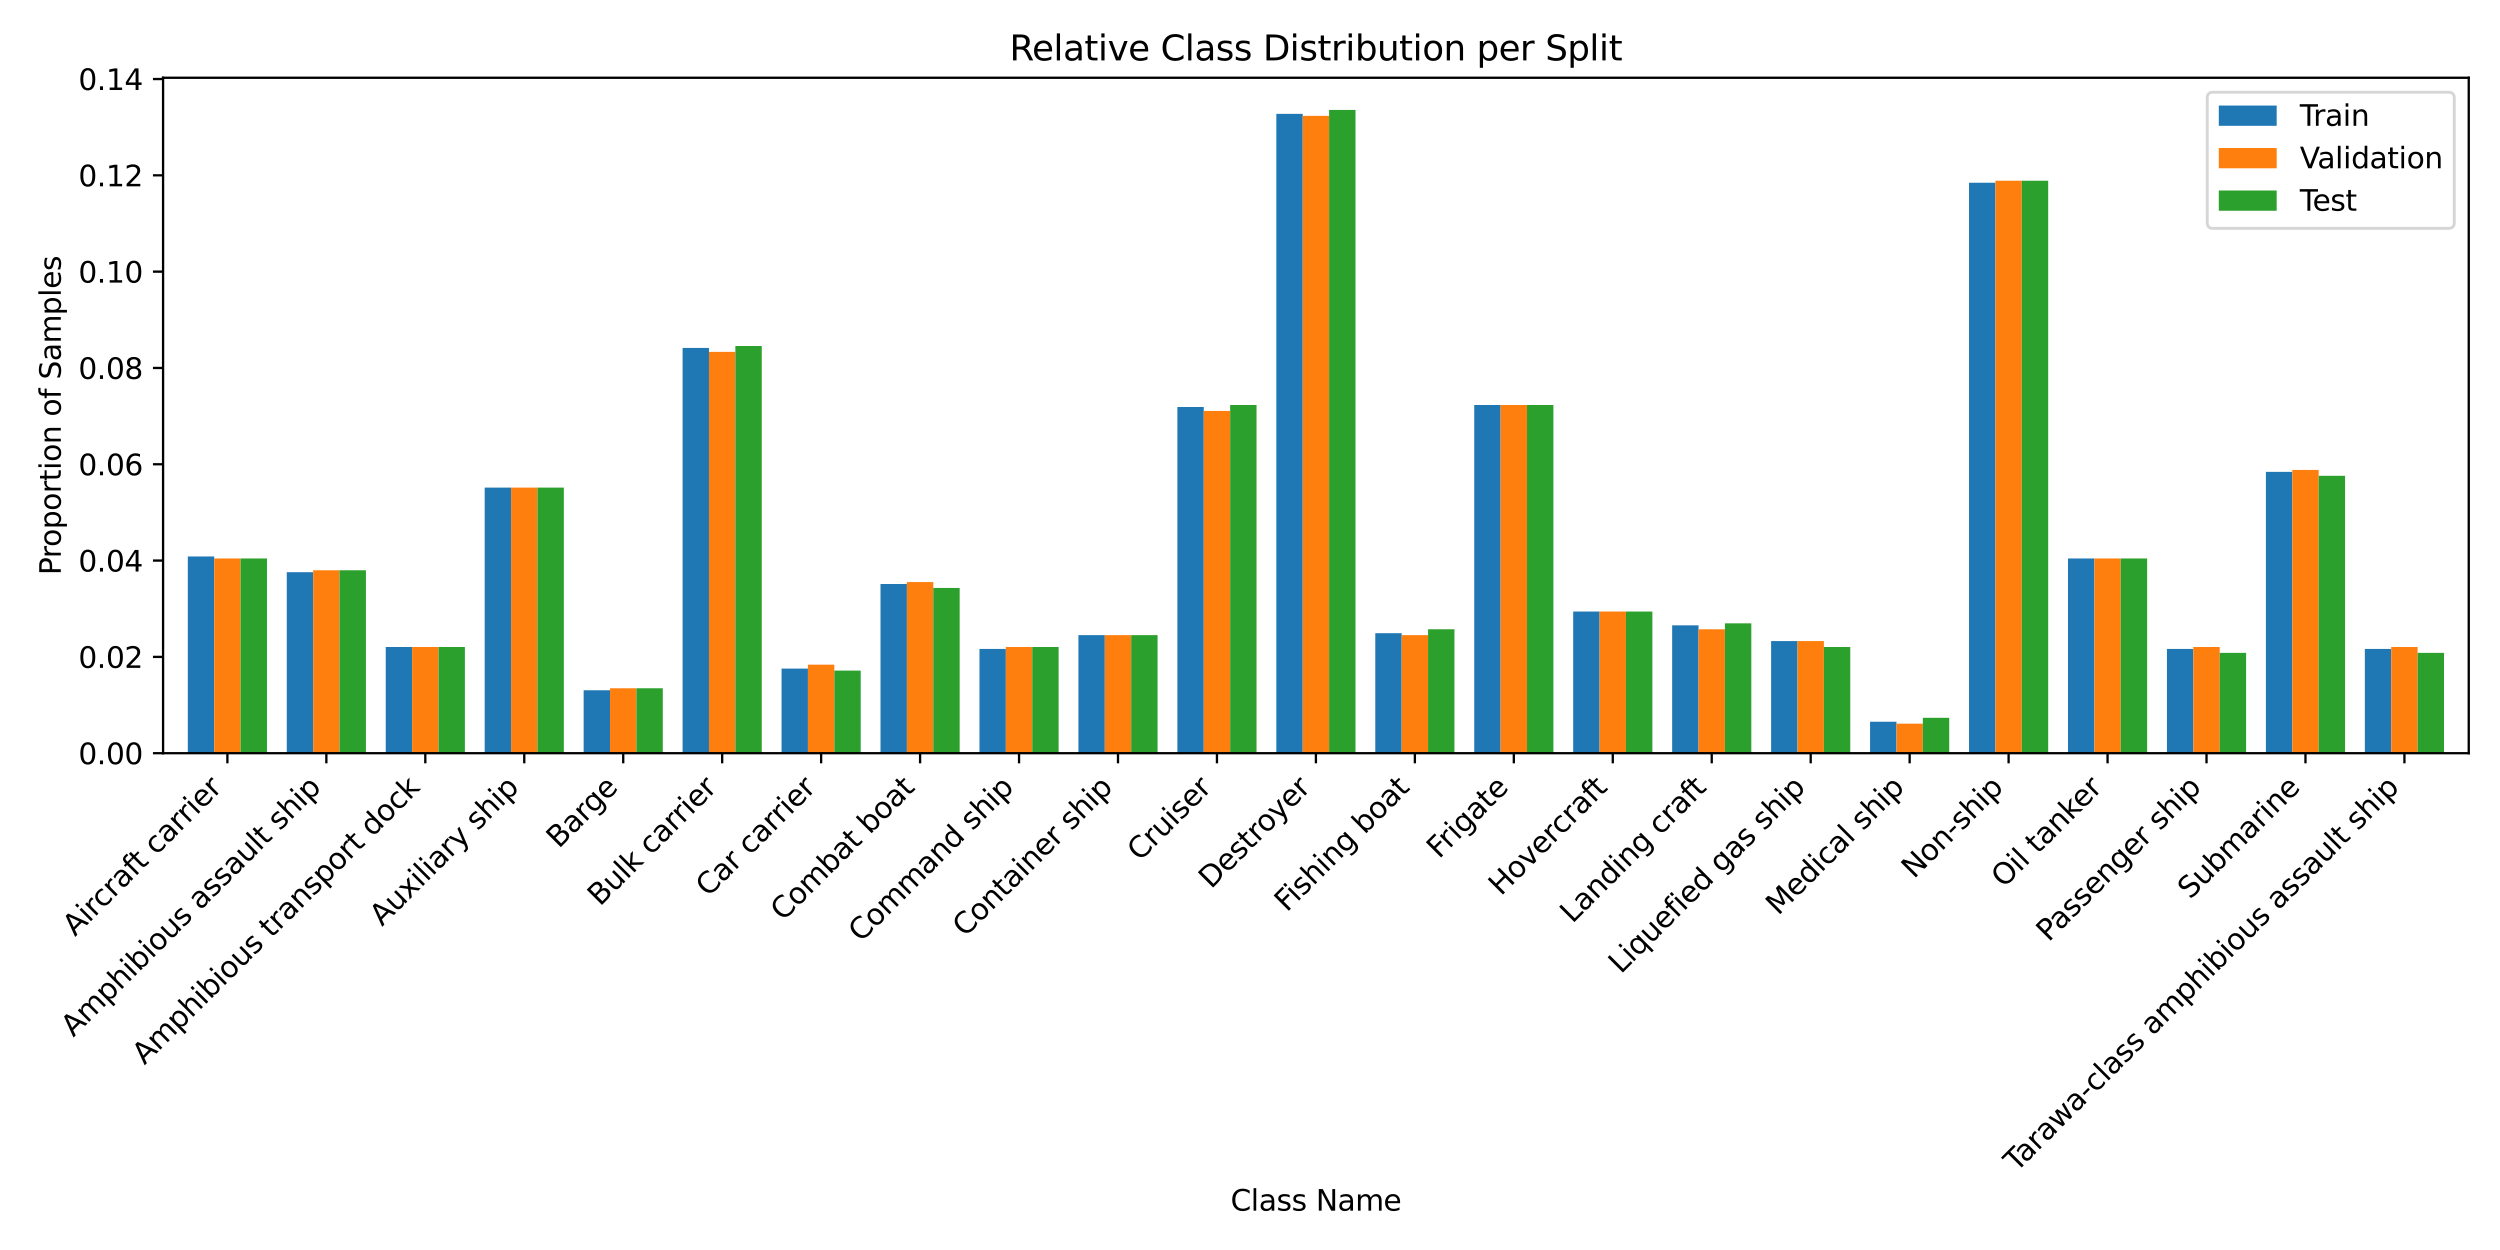 <?xml version="1.0" encoding="utf-8" standalone="no"?>
<!DOCTYPE svg PUBLIC "-//W3C//DTD SVG 1.1//EN"
  "http://www.w3.org/Graphics/SVG/1.1/DTD/svg11.dtd">
<svg xmlns:xlink="http://www.w3.org/1999/xlink" width="864pt" height="432pt" viewBox="0 0 864 432" xmlns="http://www.w3.org/2000/svg" version="1.1">
 <defs>
  <style type="text/css">*{stroke-linejoin: round; stroke-linecap: butt}</style>
 </defs>
 <g id="figure_1">
  <g id="patch_1">
   <path d="M 0 432 
L 864 432 
L 864 0 
L 0 0 
z
" style="fill: #ffffff"/>
  </g>
  <g id="axes_1">
   <g id="patch_2">
    <path d="M 56.359 260.304 
L 853.2 260.304 
L 853.2 26.88 
L 56.359 26.88 
z
" style="fill: #ffffff"/>
   </g>
   <g id="patch_3">
    <path d="M 64.909 260.304 
L 74.029 260.304 
L 74.029 192.32 
L 64.909 192.32 
z
" clip-path="url(#p7682da074b)" style="fill: #1f77b4"/>
   </g>
   <g id="patch_4">
    <path d="M 99.108 260.304 
L 108.228 260.304 
L 108.228 197.758 
L 99.108 197.758 
z
" clip-path="url(#p7682da074b)" style="fill: #1f77b4"/>
   </g>
   <g id="patch_5">
    <path d="M 133.308 260.304 
L 142.427 260.304 
L 142.427 223.592 
L 133.308 223.592 
z
" clip-path="url(#p7682da074b)" style="fill: #1f77b4"/>
   </g>
   <g id="patch_6">
    <path d="M 167.507 260.304 
L 176.627 260.304 
L 176.627 168.525 
L 167.507 168.525 
z
" clip-path="url(#p7682da074b)" style="fill: #1f77b4"/>
   </g>
   <g id="patch_7">
    <path d="M 201.706 260.304 
L 210.826 260.304 
L 210.826 238.549 
L 201.706 238.549 
z
" clip-path="url(#p7682da074b)" style="fill: #1f77b4"/>
   </g>
   <g id="patch_8">
    <path d="M 235.905 260.304 
L 245.025 260.304 
L 245.025 120.256 
L 235.905 120.256 
z
" clip-path="url(#p7682da074b)" style="fill: #1f77b4"/>
   </g>
   <g id="patch_9">
    <path d="M 270.104 260.304 
L 279.224 260.304 
L 279.224 231.071 
L 270.104 231.071 
z
" clip-path="url(#p7682da074b)" style="fill: #1f77b4"/>
   </g>
   <g id="patch_10">
    <path d="M 304.303 260.304 
L 313.423 260.304 
L 313.423 201.837 
L 304.303 201.837 
z
" clip-path="url(#p7682da074b)" style="fill: #1f77b4"/>
   </g>
   <g id="patch_11">
    <path d="M 338.503 260.304 
L 347.622 260.304 
L 347.622 224.272 
L 338.503 224.272 
z
" clip-path="url(#p7682da074b)" style="fill: #1f77b4"/>
   </g>
   <g id="patch_12">
    <path d="M 372.702 260.304 
L 381.822 260.304 
L 381.822 219.513 
L 372.702 219.513 
z
" clip-path="url(#p7682da074b)" style="fill: #1f77b4"/>
   </g>
   <g id="patch_13">
    <path d="M 406.901 260.304 
L 416.021 260.304 
L 416.021 140.652 
L 406.901 140.652 
z
" clip-path="url(#p7682da074b)" style="fill: #1f77b4"/>
   </g>
   <g id="patch_14">
    <path d="M 441.1 260.304 
L 450.22 260.304 
L 450.22 39.355 
L 441.1 39.355 
z
" clip-path="url(#p7682da074b)" style="fill: #1f77b4"/>
   </g>
   <g id="patch_15">
    <path d="M 475.299 260.304 
L 484.419 260.304 
L 484.419 218.833 
L 475.299 218.833 
z
" clip-path="url(#p7682da074b)" style="fill: #1f77b4"/>
   </g>
   <g id="patch_16">
    <path d="M 509.498 260.304 
L 518.618 260.304 
L 518.618 139.972 
L 509.498 139.972 
z
" clip-path="url(#p7682da074b)" style="fill: #1f77b4"/>
   </g>
   <g id="patch_17">
    <path d="M 543.698 260.304 
L 552.817 260.304 
L 552.817 211.355 
L 543.698 211.355 
z
" clip-path="url(#p7682da074b)" style="fill: #1f77b4"/>
   </g>
   <g id="patch_18">
    <path d="M 577.897 260.304 
L 587.016 260.304 
L 587.016 216.114 
L 577.897 216.114 
z
" clip-path="url(#p7682da074b)" style="fill: #1f77b4"/>
   </g>
   <g id="patch_19">
    <path d="M 612.096 260.304 
L 621.216 260.304 
L 621.216 221.553 
L 612.096 221.553 
z
" clip-path="url(#p7682da074b)" style="fill: #1f77b4"/>
   </g>
   <g id="patch_20">
    <path d="M 646.295 260.304 
L 655.415 260.304 
L 655.415 249.426 
L 646.295 249.426 
z
" clip-path="url(#p7682da074b)" style="fill: #1f77b4"/>
   </g>
   <g id="patch_21">
    <path d="M 680.494 260.304 
L 689.614 260.304 
L 689.614 63.15 
L 680.494 63.15 
z
" clip-path="url(#p7682da074b)" style="fill: #1f77b4"/>
   </g>
   <g id="patch_22">
    <path d="M 714.693 260.304 
L 723.813 260.304 
L 723.813 192.999 
L 714.693 192.999 
z
" clip-path="url(#p7682da074b)" style="fill: #1f77b4"/>
   </g>
   <g id="patch_23">
    <path d="M 748.893 260.304 
L 758.012 260.304 
L 758.012 224.272 
L 748.893 224.272 
z
" clip-path="url(#p7682da074b)" style="fill: #1f77b4"/>
   </g>
   <g id="patch_24">
    <path d="M 783.092 260.304 
L 792.211 260.304 
L 792.211 163.086 
L 783.092 163.086 
z
" clip-path="url(#p7682da074b)" style="fill: #1f77b4"/>
   </g>
   <g id="patch_25">
    <path d="M 817.291 260.304 
L 826.411 260.304 
L 826.411 224.272 
L 817.291 224.272 
z
" clip-path="url(#p7682da074b)" style="fill: #1f77b4"/>
   </g>
   <g id="patch_26">
    <path d="M 74.029 260.304 
L 83.149 260.304 
L 83.149 192.999 
L 74.029 192.999 
z
" clip-path="url(#p7682da074b)" style="fill: #ff7f0e"/>
   </g>
   <g id="patch_27">
    <path d="M 108.228 260.304 
L 117.348 260.304 
L 117.348 197.078 
L 108.228 197.078 
z
" clip-path="url(#p7682da074b)" style="fill: #ff7f0e"/>
   </g>
   <g id="patch_28">
    <path d="M 142.427 260.304 
L 151.547 260.304 
L 151.547 223.592 
L 142.427 223.592 
z
" clip-path="url(#p7682da074b)" style="fill: #ff7f0e"/>
   </g>
   <g id="patch_29">
    <path d="M 176.627 260.304 
L 185.746 260.304 
L 185.746 168.525 
L 176.627 168.525 
z
" clip-path="url(#p7682da074b)" style="fill: #ff7f0e"/>
   </g>
   <g id="patch_30">
    <path d="M 210.826 260.304 
L 219.945 260.304 
L 219.945 237.869 
L 210.826 237.869 
z
" clip-path="url(#p7682da074b)" style="fill: #ff7f0e"/>
   </g>
   <g id="patch_31">
    <path d="M 245.025 260.304 
L 254.145 260.304 
L 254.145 121.616 
L 245.025 121.616 
z
" clip-path="url(#p7682da074b)" style="fill: #ff7f0e"/>
   </g>
   <g id="patch_32">
    <path d="M 279.224 260.304 
L 288.344 260.304 
L 288.344 229.711 
L 279.224 229.711 
z
" clip-path="url(#p7682da074b)" style="fill: #ff7f0e"/>
   </g>
   <g id="patch_33">
    <path d="M 313.423 260.304 
L 322.543 260.304 
L 322.543 201.158 
L 313.423 201.158 
z
" clip-path="url(#p7682da074b)" style="fill: #ff7f0e"/>
   </g>
   <g id="patch_34">
    <path d="M 347.622 260.304 
L 356.742 260.304 
L 356.742 223.592 
L 347.622 223.592 
z
" clip-path="url(#p7682da074b)" style="fill: #ff7f0e"/>
   </g>
   <g id="patch_35">
    <path d="M 381.822 260.304 
L 390.941 260.304 
L 390.941 219.513 
L 381.822 219.513 
z
" clip-path="url(#p7682da074b)" style="fill: #ff7f0e"/>
   </g>
   <g id="patch_36">
    <path d="M 416.021 260.304 
L 425.14 260.304 
L 425.14 142.011 
L 416.021 142.011 
z
" clip-path="url(#p7682da074b)" style="fill: #ff7f0e"/>
   </g>
   <g id="patch_37">
    <path d="M 450.22 260.304 
L 459.34 260.304 
L 459.34 40.035 
L 450.22 40.035 
z
" clip-path="url(#p7682da074b)" style="fill: #ff7f0e"/>
   </g>
   <g id="patch_38">
    <path d="M 484.419 260.304 
L 493.539 260.304 
L 493.539 219.513 
L 484.419 219.513 
z
" clip-path="url(#p7682da074b)" style="fill: #ff7f0e"/>
   </g>
   <g id="patch_39">
    <path d="M 518.618 260.304 
L 527.738 260.304 
L 527.738 139.972 
L 518.618 139.972 
z
" clip-path="url(#p7682da074b)" style="fill: #ff7f0e"/>
   </g>
   <g id="patch_40">
    <path d="M 552.817 260.304 
L 561.937 260.304 
L 561.937 211.355 
L 552.817 211.355 
z
" clip-path="url(#p7682da074b)" style="fill: #ff7f0e"/>
   </g>
   <g id="patch_41">
    <path d="M 587.016 260.304 
L 596.136 260.304 
L 596.136 217.474 
L 587.016 217.474 
z
" clip-path="url(#p7682da074b)" style="fill: #ff7f0e"/>
   </g>
   <g id="patch_42">
    <path d="M 621.216 260.304 
L 630.335 260.304 
L 630.335 221.553 
L 621.216 221.553 
z
" clip-path="url(#p7682da074b)" style="fill: #ff7f0e"/>
   </g>
   <g id="patch_43">
    <path d="M 655.415 260.304 
L 664.535 260.304 
L 664.535 250.106 
L 655.415 250.106 
z
" clip-path="url(#p7682da074b)" style="fill: #ff7f0e"/>
   </g>
   <g id="patch_44">
    <path d="M 689.614 260.304 
L 698.734 260.304 
L 698.734 62.47 
L 689.614 62.47 
z
" clip-path="url(#p7682da074b)" style="fill: #ff7f0e"/>
   </g>
   <g id="patch_45">
    <path d="M 723.813 260.304 
L 732.933 260.304 
L 732.933 192.999 
L 723.813 192.999 
z
" clip-path="url(#p7682da074b)" style="fill: #ff7f0e"/>
   </g>
   <g id="patch_46">
    <path d="M 758.012 260.304 
L 767.132 260.304 
L 767.132 223.592 
L 758.012 223.592 
z
" clip-path="url(#p7682da074b)" style="fill: #ff7f0e"/>
   </g>
   <g id="patch_47">
    <path d="M 792.211 260.304 
L 801.331 260.304 
L 801.331 162.407 
L 792.211 162.407 
z
" clip-path="url(#p7682da074b)" style="fill: #ff7f0e"/>
   </g>
   <g id="patch_48">
    <path d="M 826.411 260.304 
L 835.53 260.304 
L 835.53 223.592 
L 826.411 223.592 
z
" clip-path="url(#p7682da074b)" style="fill: #ff7f0e"/>
   </g>
   <g id="patch_49">
    <path d="M 83.149 260.304 
L 92.269 260.304 
L 92.269 192.999 
L 83.149 192.999 
z
" clip-path="url(#p7682da074b)" style="fill: #2ca02c"/>
   </g>
   <g id="patch_50">
    <path d="M 117.348 260.304 
L 126.468 260.304 
L 126.468 197.078 
L 117.348 197.078 
z
" clip-path="url(#p7682da074b)" style="fill: #2ca02c"/>
   </g>
   <g id="patch_51">
    <path d="M 151.547 260.304 
L 160.667 260.304 
L 160.667 223.592 
L 151.547 223.592 
z
" clip-path="url(#p7682da074b)" style="fill: #2ca02c"/>
   </g>
   <g id="patch_52">
    <path d="M 185.746 260.304 
L 194.866 260.304 
L 194.866 168.525 
L 185.746 168.525 
z
" clip-path="url(#p7682da074b)" style="fill: #2ca02c"/>
   </g>
   <g id="patch_53">
    <path d="M 219.945 260.304 
L 229.065 260.304 
L 229.065 237.869 
L 219.945 237.869 
z
" clip-path="url(#p7682da074b)" style="fill: #2ca02c"/>
   </g>
   <g id="patch_54">
    <path d="M 254.145 260.304 
L 263.264 260.304 
L 263.264 119.576 
L 254.145 119.576 
z
" clip-path="url(#p7682da074b)" style="fill: #2ca02c"/>
   </g>
   <g id="patch_55">
    <path d="M 288.344 260.304 
L 297.464 260.304 
L 297.464 231.75 
L 288.344 231.75 
z
" clip-path="url(#p7682da074b)" style="fill: #2ca02c"/>
   </g>
   <g id="patch_56">
    <path d="M 322.543 260.304 
L 331.663 260.304 
L 331.663 203.197 
L 322.543 203.197 
z
" clip-path="url(#p7682da074b)" style="fill: #2ca02c"/>
   </g>
   <g id="patch_57">
    <path d="M 356.742 260.304 
L 365.862 260.304 
L 365.862 223.592 
L 356.742 223.592 
z
" clip-path="url(#p7682da074b)" style="fill: #2ca02c"/>
   </g>
   <g id="patch_58">
    <path d="M 390.941 260.304 
L 400.061 260.304 
L 400.061 219.513 
L 390.941 219.513 
z
" clip-path="url(#p7682da074b)" style="fill: #2ca02c"/>
   </g>
   <g id="patch_59">
    <path d="M 425.14 260.304 
L 434.26 260.304 
L 434.26 139.972 
L 425.14 139.972 
z
" clip-path="url(#p7682da074b)" style="fill: #2ca02c"/>
   </g>
   <g id="patch_60">
    <path d="M 459.34 260.304 
L 468.459 260.304 
L 468.459 37.995 
L 459.34 37.995 
z
" clip-path="url(#p7682da074b)" style="fill: #2ca02c"/>
   </g>
   <g id="patch_61">
    <path d="M 493.539 260.304 
L 502.659 260.304 
L 502.659 217.474 
L 493.539 217.474 
z
" clip-path="url(#p7682da074b)" style="fill: #2ca02c"/>
   </g>
   <g id="patch_62">
    <path d="M 527.738 260.304 
L 536.858 260.304 
L 536.858 139.972 
L 527.738 139.972 
z
" clip-path="url(#p7682da074b)" style="fill: #2ca02c"/>
   </g>
   <g id="patch_63">
    <path d="M 561.937 260.304 
L 571.057 260.304 
L 571.057 211.355 
L 561.937 211.355 
z
" clip-path="url(#p7682da074b)" style="fill: #2ca02c"/>
   </g>
   <g id="patch_64">
    <path d="M 596.136 260.304 
L 605.256 260.304 
L 605.256 215.434 
L 596.136 215.434 
z
" clip-path="url(#p7682da074b)" style="fill: #2ca02c"/>
   </g>
   <g id="patch_65">
    <path d="M 630.335 260.304 
L 639.455 260.304 
L 639.455 223.592 
L 630.335 223.592 
z
" clip-path="url(#p7682da074b)" style="fill: #2ca02c"/>
   </g>
   <g id="patch_66">
    <path d="M 664.535 260.304 
L 673.654 260.304 
L 673.654 248.067 
L 664.535 248.067 
z
" clip-path="url(#p7682da074b)" style="fill: #2ca02c"/>
   </g>
   <g id="patch_67">
    <path d="M 698.734 260.304 
L 707.854 260.304 
L 707.854 62.47 
L 698.734 62.47 
z
" clip-path="url(#p7682da074b)" style="fill: #2ca02c"/>
   </g>
   <g id="patch_68">
    <path d="M 732.933 260.304 
L 742.053 260.304 
L 742.053 192.999 
L 732.933 192.999 
z
" clip-path="url(#p7682da074b)" style="fill: #2ca02c"/>
   </g>
   <g id="patch_69">
    <path d="M 767.132 260.304 
L 776.252 260.304 
L 776.252 225.632 
L 767.132 225.632 
z
" clip-path="url(#p7682da074b)" style="fill: #2ca02c"/>
   </g>
   <g id="patch_70">
    <path d="M 801.331 260.304 
L 810.451 260.304 
L 810.451 164.446 
L 801.331 164.446 
z
" clip-path="url(#p7682da074b)" style="fill: #2ca02c"/>
   </g>
   <g id="patch_71">
    <path d="M 835.53 260.304 
L 844.65 260.304 
L 844.65 225.632 
L 835.53 225.632 
z
" clip-path="url(#p7682da074b)" style="fill: #2ca02c"/>
   </g>
   <g id="matplotlib.axis_1">
    <g id="xtick_1">
     <g id="line2d_1">
      <defs>
       <path id="m417bd3fce1" d="M 0 0 
L 0 3.5 
" style="stroke: #000000; stroke-width: 0.8"/>
      </defs>
      <g>
       <use xlink:href="#m417bd3fce1" x="78.589" y="260.304" style="stroke: #000000; stroke-width: 0.8"/>
      </g>
     </g>
     <g id="text_1">
      <!-- Aircraft carrier -->
      <g transform="translate(25.923 323.872) rotate(-45) scale(0.1 -0.1)">
       <defs>
        <path id="DejaVuSans-41" d="M 2188 4044 
L 1331 1722 
L 3047 1722 
L 2188 4044 
z
M 1831 4666 
L 2547 4666 
L 4325 0 
L 3669 0 
L 3244 1197 
L 1141 1197 
L 716 0 
L 50 0 
L 1831 4666 
z
" transform="scale(0.016)"/>
        <path id="DejaVuSans-69" d="M 603 3500 
L 1178 3500 
L 1178 0 
L 603 0 
L 603 3500 
z
M 603 4863 
L 1178 4863 
L 1178 4134 
L 603 4134 
L 603 4863 
z
" transform="scale(0.016)"/>
        <path id="DejaVuSans-72" d="M 2631 2963 
Q 2534 3019 2420 3045 
Q 2306 3072 2169 3072 
Q 1681 3072 1420 2755 
Q 1159 2438 1159 1844 
L 1159 0 
L 581 0 
L 581 3500 
L 1159 3500 
L 1159 2956 
Q 1341 3275 1631 3429 
Q 1922 3584 2338 3584 
Q 2397 3584 2469 3576 
Q 2541 3569 2628 3553 
L 2631 2963 
z
" transform="scale(0.016)"/>
        <path id="DejaVuSans-63" d="M 3122 3366 
L 3122 2828 
Q 2878 2963 2633 3030 
Q 2388 3097 2138 3097 
Q 1578 3097 1268 2742 
Q 959 2388 959 1747 
Q 959 1106 1268 751 
Q 1578 397 2138 397 
Q 2388 397 2633 464 
Q 2878 531 3122 666 
L 3122 134 
Q 2881 22 2623 -34 
Q 2366 -91 2075 -91 
Q 1284 -91 818 406 
Q 353 903 353 1747 
Q 353 2603 823 3093 
Q 1294 3584 2113 3584 
Q 2378 3584 2631 3529 
Q 2884 3475 3122 3366 
z
" transform="scale(0.016)"/>
        <path id="DejaVuSans-61" d="M 2194 1759 
Q 1497 1759 1228 1600 
Q 959 1441 959 1056 
Q 959 750 1161 570 
Q 1363 391 1709 391 
Q 2188 391 2477 730 
Q 2766 1069 2766 1631 
L 2766 1759 
L 2194 1759 
z
M 3341 1997 
L 3341 0 
L 2766 0 
L 2766 531 
Q 2569 213 2275 61 
Q 1981 -91 1556 -91 
Q 1019 -91 701 211 
Q 384 513 384 1019 
Q 384 1609 779 1909 
Q 1175 2209 1959 2209 
L 2766 2209 
L 2766 2266 
Q 2766 2663 2505 2880 
Q 2244 3097 1772 3097 
Q 1472 3097 1187 3025 
Q 903 2953 641 2809 
L 641 3341 
Q 956 3463 1253 3523 
Q 1550 3584 1831 3584 
Q 2591 3584 2966 3190 
Q 3341 2797 3341 1997 
z
" transform="scale(0.016)"/>
        <path id="DejaVuSans-66" d="M 2375 4863 
L 2375 4384 
L 1825 4384 
Q 1516 4384 1395 4259 
Q 1275 4134 1275 3809 
L 1275 3500 
L 2222 3500 
L 2222 3053 
L 1275 3053 
L 1275 0 
L 697 0 
L 697 3053 
L 147 3053 
L 147 3500 
L 697 3500 
L 697 3744 
Q 697 4328 969 4595 
Q 1241 4863 1831 4863 
L 2375 4863 
z
" transform="scale(0.016)"/>
        <path id="DejaVuSans-74" d="M 1172 4494 
L 1172 3500 
L 2356 3500 
L 2356 3053 
L 1172 3053 
L 1172 1153 
Q 1172 725 1289 603 
Q 1406 481 1766 481 
L 2356 481 
L 2356 0 
L 1766 0 
Q 1100 0 847 248 
Q 594 497 594 1153 
L 594 3053 
L 172 3053 
L 172 3500 
L 594 3500 
L 594 4494 
L 1172 4494 
z
" transform="scale(0.016)"/>
        <path id="DejaVuSans-20" transform="scale(0.016)"/>
        <path id="DejaVuSans-65" d="M 3597 1894 
L 3597 1613 
L 953 1613 
Q 991 1019 1311 708 
Q 1631 397 2203 397 
Q 2534 397 2845 478 
Q 3156 559 3463 722 
L 3463 178 
Q 3153 47 2828 -22 
Q 2503 -91 2169 -91 
Q 1331 -91 842 396 
Q 353 884 353 1716 
Q 353 2575 817 3079 
Q 1281 3584 2069 3584 
Q 2775 3584 3186 3129 
Q 3597 2675 3597 1894 
z
M 3022 2063 
Q 3016 2534 2758 2815 
Q 2500 3097 2075 3097 
Q 1594 3097 1305 2825 
Q 1016 2553 972 2059 
L 3022 2063 
z
" transform="scale(0.016)"/>
       </defs>
       <use xlink:href="#DejaVuSans-41"/>
       <use xlink:href="#DejaVuSans-69" x="68.408"/>
       <use xlink:href="#DejaVuSans-72" x="96.191"/>
       <use xlink:href="#DejaVuSans-63" x="135.055"/>
       <use xlink:href="#DejaVuSans-72" x="190.035"/>
       <use xlink:href="#DejaVuSans-61" x="231.148"/>
       <use xlink:href="#DejaVuSans-66" x="292.428"/>
       <use xlink:href="#DejaVuSans-74" x="325.883"/>
       <use xlink:href="#DejaVuSans-20" x="365.092"/>
       <use xlink:href="#DejaVuSans-63" x="396.879"/>
       <use xlink:href="#DejaVuSans-61" x="451.859"/>
       <use xlink:href="#DejaVuSans-72" x="513.139"/>
       <use xlink:href="#DejaVuSans-72" x="552.502"/>
       <use xlink:href="#DejaVuSans-69" x="593.615"/>
       <use xlink:href="#DejaVuSans-65" x="621.398"/>
       <use xlink:href="#DejaVuSans-72" x="682.922"/>
      </g>
     </g>
    </g>
    <g id="xtick_2">
     <g id="line2d_2">
      <g>
       <use xlink:href="#m417bd3fce1" x="112.788" y="260.304" style="stroke: #000000; stroke-width: 0.8"/>
      </g>
     </g>
     <g id="text_2">
      <!-- Amphibious assault ship -->
      <g transform="translate(25.349 358.645) rotate(-45) scale(0.1 -0.1)">
       <defs>
        <path id="DejaVuSans-6d" d="M 3328 2828 
Q 3544 3216 3844 3400 
Q 4144 3584 4550 3584 
Q 5097 3584 5394 3201 
Q 5691 2819 5691 2113 
L 5691 0 
L 5113 0 
L 5113 2094 
Q 5113 2597 4934 2840 
Q 4756 3084 4391 3084 
Q 3944 3084 3684 2787 
Q 3425 2491 3425 1978 
L 3425 0 
L 2847 0 
L 2847 2094 
Q 2847 2600 2669 2842 
Q 2491 3084 2119 3084 
Q 1678 3084 1418 2786 
Q 1159 2488 1159 1978 
L 1159 0 
L 581 0 
L 581 3500 
L 1159 3500 
L 1159 2956 
Q 1356 3278 1631 3431 
Q 1906 3584 2284 3584 
Q 2666 3584 2933 3390 
Q 3200 3197 3328 2828 
z
" transform="scale(0.016)"/>
        <path id="DejaVuSans-70" d="M 1159 525 
L 1159 -1331 
L 581 -1331 
L 581 3500 
L 1159 3500 
L 1159 2969 
Q 1341 3281 1617 3432 
Q 1894 3584 2278 3584 
Q 2916 3584 3314 3078 
Q 3713 2572 3713 1747 
Q 3713 922 3314 415 
Q 2916 -91 2278 -91 
Q 1894 -91 1617 61 
Q 1341 213 1159 525 
z
M 3116 1747 
Q 3116 2381 2855 2742 
Q 2594 3103 2138 3103 
Q 1681 3103 1420 2742 
Q 1159 2381 1159 1747 
Q 1159 1113 1420 752 
Q 1681 391 2138 391 
Q 2594 391 2855 752 
Q 3116 1113 3116 1747 
z
" transform="scale(0.016)"/>
        <path id="DejaVuSans-68" d="M 3513 2113 
L 3513 0 
L 2938 0 
L 2938 2094 
Q 2938 2591 2744 2837 
Q 2550 3084 2163 3084 
Q 1697 3084 1428 2787 
Q 1159 2491 1159 1978 
L 1159 0 
L 581 0 
L 581 4863 
L 1159 4863 
L 1159 2956 
Q 1366 3272 1645 3428 
Q 1925 3584 2291 3584 
Q 2894 3584 3203 3211 
Q 3513 2838 3513 2113 
z
" transform="scale(0.016)"/>
        <path id="DejaVuSans-62" d="M 3116 1747 
Q 3116 2381 2855 2742 
Q 2594 3103 2138 3103 
Q 1681 3103 1420 2742 
Q 1159 2381 1159 1747 
Q 1159 1113 1420 752 
Q 1681 391 2138 391 
Q 2594 391 2855 752 
Q 3116 1113 3116 1747 
z
M 1159 2969 
Q 1341 3281 1617 3432 
Q 1894 3584 2278 3584 
Q 2916 3584 3314 3078 
Q 3713 2572 3713 1747 
Q 3713 922 3314 415 
Q 2916 -91 2278 -91 
Q 1894 -91 1617 61 
Q 1341 213 1159 525 
L 1159 0 
L 581 0 
L 581 4863 
L 1159 4863 
L 1159 2969 
z
" transform="scale(0.016)"/>
        <path id="DejaVuSans-6f" d="M 1959 3097 
Q 1497 3097 1228 2736 
Q 959 2375 959 1747 
Q 959 1119 1226 758 
Q 1494 397 1959 397 
Q 2419 397 2687 759 
Q 2956 1122 2956 1747 
Q 2956 2369 2687 2733 
Q 2419 3097 1959 3097 
z
M 1959 3584 
Q 2709 3584 3137 3096 
Q 3566 2609 3566 1747 
Q 3566 888 3137 398 
Q 2709 -91 1959 -91 
Q 1206 -91 779 398 
Q 353 888 353 1747 
Q 353 2609 779 3096 
Q 1206 3584 1959 3584 
z
" transform="scale(0.016)"/>
        <path id="DejaVuSans-75" d="M 544 1381 
L 544 3500 
L 1119 3500 
L 1119 1403 
Q 1119 906 1312 657 
Q 1506 409 1894 409 
Q 2359 409 2629 706 
Q 2900 1003 2900 1516 
L 2900 3500 
L 3475 3500 
L 3475 0 
L 2900 0 
L 2900 538 
Q 2691 219 2414 64 
Q 2138 -91 1772 -91 
Q 1169 -91 856 284 
Q 544 659 544 1381 
z
M 1991 3584 
L 1991 3584 
z
" transform="scale(0.016)"/>
        <path id="DejaVuSans-73" d="M 2834 3397 
L 2834 2853 
Q 2591 2978 2328 3040 
Q 2066 3103 1784 3103 
Q 1356 3103 1142 2972 
Q 928 2841 928 2578 
Q 928 2378 1081 2264 
Q 1234 2150 1697 2047 
L 1894 2003 
Q 2506 1872 2764 1633 
Q 3022 1394 3022 966 
Q 3022 478 2636 193 
Q 2250 -91 1575 -91 
Q 1294 -91 989 -36 
Q 684 19 347 128 
L 347 722 
Q 666 556 975 473 
Q 1284 391 1588 391 
Q 1994 391 2212 530 
Q 2431 669 2431 922 
Q 2431 1156 2273 1281 
Q 2116 1406 1581 1522 
L 1381 1569 
Q 847 1681 609 1914 
Q 372 2147 372 2553 
Q 372 3047 722 3315 
Q 1072 3584 1716 3584 
Q 2034 3584 2315 3537 
Q 2597 3491 2834 3397 
z
" transform="scale(0.016)"/>
        <path id="DejaVuSans-6c" d="M 603 4863 
L 1178 4863 
L 1178 0 
L 603 0 
L 603 4863 
z
" transform="scale(0.016)"/>
       </defs>
       <use xlink:href="#DejaVuSans-41"/>
       <use xlink:href="#DejaVuSans-6d" x="68.408"/>
       <use xlink:href="#DejaVuSans-70" x="165.82"/>
       <use xlink:href="#DejaVuSans-68" x="229.297"/>
       <use xlink:href="#DejaVuSans-69" x="292.676"/>
       <use xlink:href="#DejaVuSans-62" x="320.459"/>
       <use xlink:href="#DejaVuSans-69" x="383.936"/>
       <use xlink:href="#DejaVuSans-6f" x="411.719"/>
       <use xlink:href="#DejaVuSans-75" x="472.9"/>
       <use xlink:href="#DejaVuSans-73" x="536.279"/>
       <use xlink:href="#DejaVuSans-20" x="588.379"/>
       <use xlink:href="#DejaVuSans-61" x="620.166"/>
       <use xlink:href="#DejaVuSans-73" x="681.445"/>
       <use xlink:href="#DejaVuSans-73" x="733.545"/>
       <use xlink:href="#DejaVuSans-61" x="785.645"/>
       <use xlink:href="#DejaVuSans-75" x="846.924"/>
       <use xlink:href="#DejaVuSans-6c" x="910.303"/>
       <use xlink:href="#DejaVuSans-74" x="938.086"/>
       <use xlink:href="#DejaVuSans-20" x="977.295"/>
       <use xlink:href="#DejaVuSans-73" x="1009.082"/>
       <use xlink:href="#DejaVuSans-68" x="1061.182"/>
       <use xlink:href="#DejaVuSans-69" x="1124.561"/>
       <use xlink:href="#DejaVuSans-70" x="1152.344"/>
      </g>
     </g>
    </g>
    <g id="xtick_3">
     <g id="line2d_3">
      <g>
       <use xlink:href="#m417bd3fce1" x="146.987" y="260.304" style="stroke: #000000; stroke-width: 0.8"/>
      </g>
     </g>
     <g id="text_3">
      <!-- Amphibious transport dock -->
      <g transform="translate(49.948 368.245) rotate(-45) scale(0.1 -0.1)">
       <defs>
        <path id="DejaVuSans-6e" d="M 3513 2113 
L 3513 0 
L 2938 0 
L 2938 2094 
Q 2938 2591 2744 2837 
Q 2550 3084 2163 3084 
Q 1697 3084 1428 2787 
Q 1159 2491 1159 1978 
L 1159 0 
L 581 0 
L 581 3500 
L 1159 3500 
L 1159 2956 
Q 1366 3272 1645 3428 
Q 1925 3584 2291 3584 
Q 2894 3584 3203 3211 
Q 3513 2838 3513 2113 
z
" transform="scale(0.016)"/>
        <path id="DejaVuSans-64" d="M 2906 2969 
L 2906 4863 
L 3481 4863 
L 3481 0 
L 2906 0 
L 2906 525 
Q 2725 213 2448 61 
Q 2172 -91 1784 -91 
Q 1150 -91 751 415 
Q 353 922 353 1747 
Q 353 2572 751 3078 
Q 1150 3584 1784 3584 
Q 2172 3584 2448 3432 
Q 2725 3281 2906 2969 
z
M 947 1747 
Q 947 1113 1208 752 
Q 1469 391 1925 391 
Q 2381 391 2643 752 
Q 2906 1113 2906 1747 
Q 2906 2381 2643 2742 
Q 2381 3103 1925 3103 
Q 1469 3103 1208 2742 
Q 947 2381 947 1747 
z
" transform="scale(0.016)"/>
        <path id="DejaVuSans-6b" d="M 581 4863 
L 1159 4863 
L 1159 1991 
L 2875 3500 
L 3609 3500 
L 1753 1863 
L 3688 0 
L 2938 0 
L 1159 1709 
L 1159 0 
L 581 0 
L 581 4863 
z
" transform="scale(0.016)"/>
       </defs>
       <use xlink:href="#DejaVuSans-41"/>
       <use xlink:href="#DejaVuSans-6d" x="68.408"/>
       <use xlink:href="#DejaVuSans-70" x="165.82"/>
       <use xlink:href="#DejaVuSans-68" x="229.297"/>
       <use xlink:href="#DejaVuSans-69" x="292.676"/>
       <use xlink:href="#DejaVuSans-62" x="320.459"/>
       <use xlink:href="#DejaVuSans-69" x="383.936"/>
       <use xlink:href="#DejaVuSans-6f" x="411.719"/>
       <use xlink:href="#DejaVuSans-75" x="472.9"/>
       <use xlink:href="#DejaVuSans-73" x="536.279"/>
       <use xlink:href="#DejaVuSans-20" x="588.379"/>
       <use xlink:href="#DejaVuSans-74" x="620.166"/>
       <use xlink:href="#DejaVuSans-72" x="659.375"/>
       <use xlink:href="#DejaVuSans-61" x="700.488"/>
       <use xlink:href="#DejaVuSans-6e" x="761.768"/>
       <use xlink:href="#DejaVuSans-73" x="825.146"/>
       <use xlink:href="#DejaVuSans-70" x="877.246"/>
       <use xlink:href="#DejaVuSans-6f" x="940.723"/>
       <use xlink:href="#DejaVuSans-72" x="1001.904"/>
       <use xlink:href="#DejaVuSans-74" x="1043.018"/>
       <use xlink:href="#DejaVuSans-20" x="1082.227"/>
       <use xlink:href="#DejaVuSans-64" x="1114.014"/>
       <use xlink:href="#DejaVuSans-6f" x="1177.49"/>
       <use xlink:href="#DejaVuSans-63" x="1238.672"/>
       <use xlink:href="#DejaVuSans-6b" x="1293.652"/>
      </g>
     </g>
    </g>
    <g id="xtick_4">
     <g id="line2d_4">
      <g>
       <use xlink:href="#m417bd3fce1" x="181.186" y="260.304" style="stroke: #000000; stroke-width: 0.8"/>
      </g>
     </g>
     <g id="text_4">
      <!-- Auxiliary ship -->
      <g transform="translate(132.028 320.364) rotate(-45) scale(0.1 -0.1)">
       <defs>
        <path id="DejaVuSans-78" d="M 3513 3500 
L 2247 1797 
L 3578 0 
L 2900 0 
L 1881 1375 
L 863 0 
L 184 0 
L 1544 1831 
L 300 3500 
L 978 3500 
L 1906 2253 
L 2834 3500 
L 3513 3500 
z
" transform="scale(0.016)"/>
        <path id="DejaVuSans-79" d="M 2059 -325 
Q 1816 -950 1584 -1140 
Q 1353 -1331 966 -1331 
L 506 -1331 
L 506 -850 
L 844 -850 
Q 1081 -850 1212 -737 
Q 1344 -625 1503 -206 
L 1606 56 
L 191 3500 
L 800 3500 
L 1894 763 
L 2988 3500 
L 3597 3500 
L 2059 -325 
z
" transform="scale(0.016)"/>
       </defs>
       <use xlink:href="#DejaVuSans-41"/>
       <use xlink:href="#DejaVuSans-75" x="68.408"/>
       <use xlink:href="#DejaVuSans-78" x="131.787"/>
       <use xlink:href="#DejaVuSans-69" x="190.967"/>
       <use xlink:href="#DejaVuSans-6c" x="218.75"/>
       <use xlink:href="#DejaVuSans-69" x="246.533"/>
       <use xlink:href="#DejaVuSans-61" x="274.316"/>
       <use xlink:href="#DejaVuSans-72" x="335.596"/>
       <use xlink:href="#DejaVuSans-79" x="376.709"/>
       <use xlink:href="#DejaVuSans-20" x="435.889"/>
       <use xlink:href="#DejaVuSans-73" x="467.676"/>
       <use xlink:href="#DejaVuSans-68" x="519.775"/>
       <use xlink:href="#DejaVuSans-69" x="583.154"/>
       <use xlink:href="#DejaVuSans-70" x="610.938"/>
      </g>
     </g>
    </g>
    <g id="xtick_5">
     <g id="line2d_5">
      <g>
       <use xlink:href="#m417bd3fce1" x="215.386" y="260.304" style="stroke: #000000; stroke-width: 0.8"/>
      </g>
     </g>
     <g id="text_5">
      <!-- Barge -->
      <g transform="translate(193.107 293.484) rotate(-45) scale(0.1 -0.1)">
       <defs>
        <path id="DejaVuSans-42" d="M 1259 2228 
L 1259 519 
L 2272 519 
Q 2781 519 3026 730 
Q 3272 941 3272 1375 
Q 3272 1813 3026 2020 
Q 2781 2228 2272 2228 
L 1259 2228 
z
M 1259 4147 
L 1259 2741 
L 2194 2741 
Q 2656 2741 2882 2914 
Q 3109 3088 3109 3444 
Q 3109 3797 2882 3972 
Q 2656 4147 2194 4147 
L 1259 4147 
z
M 628 4666 
L 2241 4666 
Q 2963 4666 3353 4366 
Q 3744 4066 3744 3513 
Q 3744 3084 3544 2831 
Q 3344 2578 2956 2516 
Q 3422 2416 3680 2098 
Q 3938 1781 3938 1306 
Q 3938 681 3513 340 
Q 3088 0 2303 0 
L 628 0 
L 628 4666 
z
" transform="scale(0.016)"/>
        <path id="DejaVuSans-67" d="M 2906 1791 
Q 2906 2416 2648 2759 
Q 2391 3103 1925 3103 
Q 1463 3103 1205 2759 
Q 947 2416 947 1791 
Q 947 1169 1205 825 
Q 1463 481 1925 481 
Q 2391 481 2648 825 
Q 2906 1169 2906 1791 
z
M 3481 434 
Q 3481 -459 3084 -895 
Q 2688 -1331 1869 -1331 
Q 1566 -1331 1297 -1286 
Q 1028 -1241 775 -1147 
L 775 -588 
Q 1028 -725 1275 -790 
Q 1522 -856 1778 -856 
Q 2344 -856 2625 -561 
Q 2906 -266 2906 331 
L 2906 616 
Q 2728 306 2450 153 
Q 2172 0 1784 0 
Q 1141 0 747 490 
Q 353 981 353 1791 
Q 353 2603 747 3093 
Q 1141 3584 1784 3584 
Q 2172 3584 2450 3431 
Q 2728 3278 2906 2969 
L 2906 3500 
L 3481 3500 
L 3481 434 
z
" transform="scale(0.016)"/>
       </defs>
       <use xlink:href="#DejaVuSans-42"/>
       <use xlink:href="#DejaVuSans-61" x="68.604"/>
       <use xlink:href="#DejaVuSans-72" x="129.883"/>
       <use xlink:href="#DejaVuSans-67" x="169.246"/>
       <use xlink:href="#DejaVuSans-65" x="232.723"/>
      </g>
     </g>
    </g>
    <g id="xtick_6">
     <g id="line2d_6">
      <g>
       <use xlink:href="#m417bd3fce1" x="249.585" y="260.304" style="stroke: #000000; stroke-width: 0.8"/>
      </g>
     </g>
     <g id="text_6">
      <!-- Bulk carrier -->
      <g transform="translate(207.342 313.449) rotate(-45) scale(0.1 -0.1)">
       <use xlink:href="#DejaVuSans-42"/>
       <use xlink:href="#DejaVuSans-75" x="68.604"/>
       <use xlink:href="#DejaVuSans-6c" x="131.982"/>
       <use xlink:href="#DejaVuSans-6b" x="159.766"/>
       <use xlink:href="#DejaVuSans-20" x="217.676"/>
       <use xlink:href="#DejaVuSans-63" x="249.463"/>
       <use xlink:href="#DejaVuSans-61" x="304.443"/>
       <use xlink:href="#DejaVuSans-72" x="365.723"/>
       <use xlink:href="#DejaVuSans-72" x="405.086"/>
       <use xlink:href="#DejaVuSans-69" x="446.199"/>
       <use xlink:href="#DejaVuSans-65" x="473.982"/>
       <use xlink:href="#DejaVuSans-72" x="535.506"/>
      </g>
     </g>
    </g>
    <g id="xtick_7">
     <g id="line2d_7">
      <g>
       <use xlink:href="#m417bd3fce1" x="283.784" y="260.304" style="stroke: #000000; stroke-width: 0.8"/>
      </g>
     </g>
     <g id="text_7">
      <!-- Car carrier -->
      <g transform="translate(244.755 310.235) rotate(-45) scale(0.1 -0.1)">
       <defs>
        <path id="DejaVuSans-43" d="M 4122 4306 
L 4122 3641 
Q 3803 3938 3442 4084 
Q 3081 4231 2675 4231 
Q 1875 4231 1450 3742 
Q 1025 3253 1025 2328 
Q 1025 1406 1450 917 
Q 1875 428 2675 428 
Q 3081 428 3442 575 
Q 3803 722 4122 1019 
L 4122 359 
Q 3791 134 3420 21 
Q 3050 -91 2638 -91 
Q 1578 -91 968 557 
Q 359 1206 359 2328 
Q 359 3453 968 4101 
Q 1578 4750 2638 4750 
Q 3056 4750 3426 4639 
Q 3797 4528 4122 4306 
z
" transform="scale(0.016)"/>
       </defs>
       <use xlink:href="#DejaVuSans-43"/>
       <use xlink:href="#DejaVuSans-61" x="69.824"/>
       <use xlink:href="#DejaVuSans-72" x="131.104"/>
       <use xlink:href="#DejaVuSans-20" x="172.217"/>
       <use xlink:href="#DejaVuSans-63" x="204.004"/>
       <use xlink:href="#DejaVuSans-61" x="258.984"/>
       <use xlink:href="#DejaVuSans-72" x="320.264"/>
       <use xlink:href="#DejaVuSans-72" x="359.627"/>
       <use xlink:href="#DejaVuSans-69" x="400.74"/>
       <use xlink:href="#DejaVuSans-65" x="428.523"/>
       <use xlink:href="#DejaVuSans-72" x="490.047"/>
      </g>
     </g>
    </g>
    <g id="xtick_8">
     <g id="line2d_8">
      <g>
       <use xlink:href="#m417bd3fce1" x="317.983" y="260.304" style="stroke: #000000; stroke-width: 0.8"/>
      </g>
     </g>
     <g id="text_8">
      <!-- Combat boat -->
      <g transform="translate(270.598 318.591) rotate(-45) scale(0.1 -0.1)">
       <use xlink:href="#DejaVuSans-43"/>
       <use xlink:href="#DejaVuSans-6f" x="69.824"/>
       <use xlink:href="#DejaVuSans-6d" x="131.006"/>
       <use xlink:href="#DejaVuSans-62" x="228.418"/>
       <use xlink:href="#DejaVuSans-61" x="291.895"/>
       <use xlink:href="#DejaVuSans-74" x="353.174"/>
       <use xlink:href="#DejaVuSans-20" x="392.383"/>
       <use xlink:href="#DejaVuSans-62" x="424.17"/>
       <use xlink:href="#DejaVuSans-6f" x="487.646"/>
       <use xlink:href="#DejaVuSans-61" x="548.828"/>
       <use xlink:href="#DejaVuSans-74" x="610.107"/>
      </g>
     </g>
    </g>
    <g id="xtick_9">
     <g id="line2d_9">
      <g>
       <use xlink:href="#m417bd3fce1" x="352.182" y="260.304" style="stroke: #000000; stroke-width: 0.8"/>
      </g>
     </g>
     <g id="text_9">
      <!-- Command ship -->
      <g transform="translate(297.503 325.885) rotate(-45) scale(0.1 -0.1)">
       <use xlink:href="#DejaVuSans-43"/>
       <use xlink:href="#DejaVuSans-6f" x="69.824"/>
       <use xlink:href="#DejaVuSans-6d" x="131.006"/>
       <use xlink:href="#DejaVuSans-6d" x="228.418"/>
       <use xlink:href="#DejaVuSans-61" x="325.83"/>
       <use xlink:href="#DejaVuSans-6e" x="387.109"/>
       <use xlink:href="#DejaVuSans-64" x="450.488"/>
       <use xlink:href="#DejaVuSans-20" x="513.965"/>
       <use xlink:href="#DejaVuSans-73" x="545.752"/>
       <use xlink:href="#DejaVuSans-68" x="597.852"/>
       <use xlink:href="#DejaVuSans-69" x="661.23"/>
       <use xlink:href="#DejaVuSans-70" x="689.014"/>
      </g>
     </g>
    </g>
    <g id="xtick_10">
     <g id="line2d_10">
      <g>
       <use xlink:href="#m417bd3fce1" x="386.381" y="260.304" style="stroke: #000000; stroke-width: 0.8"/>
      </g>
     </g>
     <g id="text_10">
      <!-- Container ship -->
      <g transform="translate(333.491 324.097) rotate(-45) scale(0.1 -0.1)">
       <use xlink:href="#DejaVuSans-43"/>
       <use xlink:href="#DejaVuSans-6f" x="69.824"/>
       <use xlink:href="#DejaVuSans-6e" x="131.006"/>
       <use xlink:href="#DejaVuSans-74" x="194.385"/>
       <use xlink:href="#DejaVuSans-61" x="233.594"/>
       <use xlink:href="#DejaVuSans-69" x="294.873"/>
       <use xlink:href="#DejaVuSans-6e" x="322.656"/>
       <use xlink:href="#DejaVuSans-65" x="386.035"/>
       <use xlink:href="#DejaVuSans-72" x="447.559"/>
       <use xlink:href="#DejaVuSans-20" x="488.672"/>
       <use xlink:href="#DejaVuSans-73" x="520.459"/>
       <use xlink:href="#DejaVuSans-68" x="572.559"/>
       <use xlink:href="#DejaVuSans-69" x="635.938"/>
       <use xlink:href="#DejaVuSans-70" x="663.721"/>
      </g>
     </g>
    </g>
    <g id="xtick_11">
     <g id="line2d_11">
      <g>
       <use xlink:href="#m417bd3fce1" x="420.581" y="260.304" style="stroke: #000000; stroke-width: 0.8"/>
      </g>
     </g>
     <g id="text_11">
      <!-- Cruiser -->
      <g transform="translate(393.878 297.908) rotate(-45) scale(0.1 -0.1)">
       <use xlink:href="#DejaVuSans-43"/>
       <use xlink:href="#DejaVuSans-72" x="69.824"/>
       <use xlink:href="#DejaVuSans-75" x="110.938"/>
       <use xlink:href="#DejaVuSans-69" x="174.316"/>
       <use xlink:href="#DejaVuSans-73" x="202.1"/>
       <use xlink:href="#DejaVuSans-65" x="254.199"/>
       <use xlink:href="#DejaVuSans-72" x="315.723"/>
      </g>
     </g>
    </g>
    <g id="xtick_12">
     <g id="line2d_12">
      <g>
       <use xlink:href="#m417bd3fce1" x="454.78" y="260.304" style="stroke: #000000; stroke-width: 0.8"/>
      </g>
     </g>
     <g id="text_12">
      <!-- Destroyer -->
      <g transform="translate(418.541 307.445) rotate(-45) scale(0.1 -0.1)">
       <defs>
        <path id="DejaVuSans-44" d="M 1259 4147 
L 1259 519 
L 2022 519 
Q 2988 519 3436 956 
Q 3884 1394 3884 2338 
Q 3884 3275 3436 3711 
Q 2988 4147 2022 4147 
L 1259 4147 
z
M 628 4666 
L 1925 4666 
Q 3281 4666 3915 4102 
Q 4550 3538 4550 2338 
Q 4550 1131 3912 565 
Q 3275 0 1925 0 
L 628 0 
L 628 4666 
z
" transform="scale(0.016)"/>
       </defs>
       <use xlink:href="#DejaVuSans-44"/>
       <use xlink:href="#DejaVuSans-65" x="77.002"/>
       <use xlink:href="#DejaVuSans-73" x="138.525"/>
       <use xlink:href="#DejaVuSans-74" x="190.625"/>
       <use xlink:href="#DejaVuSans-72" x="229.834"/>
       <use xlink:href="#DejaVuSans-6f" x="268.697"/>
       <use xlink:href="#DejaVuSans-79" x="329.879"/>
       <use xlink:href="#DejaVuSans-65" x="389.059"/>
       <use xlink:href="#DejaVuSans-72" x="450.582"/>
      </g>
     </g>
    </g>
    <g id="xtick_13">
     <g id="line2d_13">
      <g>
       <use xlink:href="#m417bd3fce1" x="488.979" y="260.304" style="stroke: #000000; stroke-width: 0.8"/>
      </g>
     </g>
     <g id="text_13">
      <!-- Fishing boat -->
      <g transform="translate(444.722 315.463) rotate(-45) scale(0.1 -0.1)">
       <defs>
        <path id="DejaVuSans-46" d="M 628 4666 
L 3309 4666 
L 3309 4134 
L 1259 4134 
L 1259 2759 
L 3109 2759 
L 3109 2228 
L 1259 2228 
L 1259 0 
L 628 0 
L 628 4666 
z
" transform="scale(0.016)"/>
       </defs>
       <use xlink:href="#DejaVuSans-46"/>
       <use xlink:href="#DejaVuSans-69" x="50.27"/>
       <use xlink:href="#DejaVuSans-73" x="78.053"/>
       <use xlink:href="#DejaVuSans-68" x="130.152"/>
       <use xlink:href="#DejaVuSans-69" x="193.531"/>
       <use xlink:href="#DejaVuSans-6e" x="221.314"/>
       <use xlink:href="#DejaVuSans-67" x="284.693"/>
       <use xlink:href="#DejaVuSans-20" x="348.17"/>
       <use xlink:href="#DejaVuSans-62" x="379.957"/>
       <use xlink:href="#DejaVuSans-6f" x="443.434"/>
       <use xlink:href="#DejaVuSans-61" x="504.615"/>
       <use xlink:href="#DejaVuSans-74" x="565.895"/>
      </g>
     </g>
    </g>
    <g id="xtick_14">
     <g id="line2d_14">
      <g>
       <use xlink:href="#m417bd3fce1" x="523.178" y="260.304" style="stroke: #000000; stroke-width: 0.8"/>
      </g>
     </g>
     <g id="text_14">
      <!-- Frigate -->
      <g transform="translate(497.337 297.048) rotate(-45) scale(0.1 -0.1)">
       <use xlink:href="#DejaVuSans-46"/>
       <use xlink:href="#DejaVuSans-72" x="50.27"/>
       <use xlink:href="#DejaVuSans-69" x="91.383"/>
       <use xlink:href="#DejaVuSans-67" x="119.166"/>
       <use xlink:href="#DejaVuSans-61" x="182.643"/>
       <use xlink:href="#DejaVuSans-74" x="243.922"/>
       <use xlink:href="#DejaVuSans-65" x="283.131"/>
      </g>
     </g>
    </g>
    <g id="xtick_15">
     <g id="line2d_15">
      <g>
       <use xlink:href="#m417bd3fce1" x="557.377" y="260.304" style="stroke: #000000; stroke-width: 0.8"/>
      </g>
     </g>
     <g id="text_15">
      <!-- Hovercraft -->
      <g transform="translate(518.713 309.87) rotate(-45) scale(0.1 -0.1)">
       <defs>
        <path id="DejaVuSans-48" d="M 628 4666 
L 1259 4666 
L 1259 2753 
L 3553 2753 
L 3553 4666 
L 4184 4666 
L 4184 0 
L 3553 0 
L 3553 2222 
L 1259 2222 
L 1259 0 
L 628 0 
L 628 4666 
z
" transform="scale(0.016)"/>
        <path id="DejaVuSans-76" d="M 191 3500 
L 800 3500 
L 1894 563 
L 2988 3500 
L 3597 3500 
L 2284 0 
L 1503 0 
L 191 3500 
z
" transform="scale(0.016)"/>
       </defs>
       <use xlink:href="#DejaVuSans-48"/>
       <use xlink:href="#DejaVuSans-6f" x="75.195"/>
       <use xlink:href="#DejaVuSans-76" x="136.377"/>
       <use xlink:href="#DejaVuSans-65" x="195.557"/>
       <use xlink:href="#DejaVuSans-72" x="257.08"/>
       <use xlink:href="#DejaVuSans-63" x="295.943"/>
       <use xlink:href="#DejaVuSans-72" x="350.924"/>
       <use xlink:href="#DejaVuSans-61" x="392.037"/>
       <use xlink:href="#DejaVuSans-66" x="453.316"/>
       <use xlink:href="#DejaVuSans-74" x="486.771"/>
      </g>
     </g>
    </g>
    <g id="xtick_16">
     <g id="line2d_16">
      <g>
       <use xlink:href="#m417bd3fce1" x="591.576" y="260.304" style="stroke: #000000; stroke-width: 0.8"/>
      </g>
     </g>
     <g id="text_16">
      <!-- Landing craft -->
      <g transform="translate(543.415 319.368) rotate(-45) scale(0.1 -0.1)">
       <defs>
        <path id="DejaVuSans-4c" d="M 628 4666 
L 1259 4666 
L 1259 531 
L 3531 531 
L 3531 0 
L 628 0 
L 628 4666 
z
" transform="scale(0.016)"/>
       </defs>
       <use xlink:href="#DejaVuSans-4c"/>
       <use xlink:href="#DejaVuSans-61" x="55.713"/>
       <use xlink:href="#DejaVuSans-6e" x="116.992"/>
       <use xlink:href="#DejaVuSans-64" x="180.371"/>
       <use xlink:href="#DejaVuSans-69" x="243.848"/>
       <use xlink:href="#DejaVuSans-6e" x="271.631"/>
       <use xlink:href="#DejaVuSans-67" x="335.01"/>
       <use xlink:href="#DejaVuSans-20" x="398.486"/>
       <use xlink:href="#DejaVuSans-63" x="430.273"/>
       <use xlink:href="#DejaVuSans-72" x="485.254"/>
       <use xlink:href="#DejaVuSans-61" x="526.367"/>
       <use xlink:href="#DejaVuSans-66" x="587.646"/>
       <use xlink:href="#DejaVuSans-74" x="621.102"/>
      </g>
     </g>
    </g>
    <g id="xtick_17">
     <g id="line2d_17">
      <g>
       <use xlink:href="#m417bd3fce1" x="625.776" y="260.304" style="stroke: #000000; stroke-width: 0.8"/>
      </g>
     </g>
     <g id="text_17">
      <!-- Liquefied gas ship -->
      <g transform="translate(560.167 336.815) rotate(-45) scale(0.1 -0.1)">
       <defs>
        <path id="DejaVuSans-71" d="M 947 1747 
Q 947 1113 1208 752 
Q 1469 391 1925 391 
Q 2381 391 2643 752 
Q 2906 1113 2906 1747 
Q 2906 2381 2643 2742 
Q 2381 3103 1925 3103 
Q 1469 3103 1208 2742 
Q 947 2381 947 1747 
z
M 2906 525 
Q 2725 213 2448 61 
Q 2172 -91 1784 -91 
Q 1150 -91 751 415 
Q 353 922 353 1747 
Q 353 2572 751 3078 
Q 1150 3584 1784 3584 
Q 2172 3584 2448 3432 
Q 2725 3281 2906 2969 
L 2906 3500 
L 3481 3500 
L 3481 -1331 
L 2906 -1331 
L 2906 525 
z
" transform="scale(0.016)"/>
       </defs>
       <use xlink:href="#DejaVuSans-4c"/>
       <use xlink:href="#DejaVuSans-69" x="55.713"/>
       <use xlink:href="#DejaVuSans-71" x="83.496"/>
       <use xlink:href="#DejaVuSans-75" x="146.973"/>
       <use xlink:href="#DejaVuSans-65" x="210.352"/>
       <use xlink:href="#DejaVuSans-66" x="271.875"/>
       <use xlink:href="#DejaVuSans-69" x="307.08"/>
       <use xlink:href="#DejaVuSans-65" x="334.863"/>
       <use xlink:href="#DejaVuSans-64" x="396.387"/>
       <use xlink:href="#DejaVuSans-20" x="459.863"/>
       <use xlink:href="#DejaVuSans-67" x="491.65"/>
       <use xlink:href="#DejaVuSans-61" x="555.127"/>
       <use xlink:href="#DejaVuSans-73" x="616.406"/>
       <use xlink:href="#DejaVuSans-20" x="668.506"/>
       <use xlink:href="#DejaVuSans-73" x="700.293"/>
       <use xlink:href="#DejaVuSans-68" x="752.393"/>
       <use xlink:href="#DejaVuSans-69" x="815.771"/>
       <use xlink:href="#DejaVuSans-70" x="843.555"/>
      </g>
     </g>
    </g>
    <g id="xtick_18">
     <g id="line2d_18">
      <g>
       <use xlink:href="#m417bd3fce1" x="659.975" y="260.304" style="stroke: #000000; stroke-width: 0.8"/>
      </g>
     </g>
     <g id="text_18">
      <!-- Medical ship -->
      <g transform="translate(614.548 316.633) rotate(-45) scale(0.1 -0.1)">
       <defs>
        <path id="DejaVuSans-4d" d="M 628 4666 
L 1569 4666 
L 2759 1491 
L 3956 4666 
L 4897 4666 
L 4897 0 
L 4281 0 
L 4281 4097 
L 3078 897 
L 2444 897 
L 1241 4097 
L 1241 0 
L 628 0 
L 628 4666 
z
" transform="scale(0.016)"/>
       </defs>
       <use xlink:href="#DejaVuSans-4d"/>
       <use xlink:href="#DejaVuSans-65" x="86.279"/>
       <use xlink:href="#DejaVuSans-64" x="147.803"/>
       <use xlink:href="#DejaVuSans-69" x="211.279"/>
       <use xlink:href="#DejaVuSans-63" x="239.062"/>
       <use xlink:href="#DejaVuSans-61" x="294.043"/>
       <use xlink:href="#DejaVuSans-6c" x="355.322"/>
       <use xlink:href="#DejaVuSans-20" x="383.105"/>
       <use xlink:href="#DejaVuSans-73" x="414.893"/>
       <use xlink:href="#DejaVuSans-68" x="466.992"/>
       <use xlink:href="#DejaVuSans-69" x="530.371"/>
       <use xlink:href="#DejaVuSans-70" x="558.154"/>
      </g>
     </g>
    </g>
    <g id="xtick_19">
     <g id="line2d_19">
      <g>
       <use xlink:href="#m417bd3fce1" x="694.174" y="260.304" style="stroke: #000000; stroke-width: 0.8"/>
      </g>
     </g>
     <g id="text_19">
      <!-- Non-ship -->
      <g transform="translate(661.436 303.944) rotate(-45) scale(0.1 -0.1)">
       <defs>
        <path id="DejaVuSans-4e" d="M 628 4666 
L 1478 4666 
L 3547 763 
L 3547 4666 
L 4159 4666 
L 4159 0 
L 3309 0 
L 1241 3903 
L 1241 0 
L 628 0 
L 628 4666 
z
" transform="scale(0.016)"/>
        <path id="DejaVuSans-2d" d="M 313 2009 
L 1997 2009 
L 1997 1497 
L 313 1497 
L 313 2009 
z
" transform="scale(0.016)"/>
       </defs>
       <use xlink:href="#DejaVuSans-4e"/>
       <use xlink:href="#DejaVuSans-6f" x="74.805"/>
       <use xlink:href="#DejaVuSans-6e" x="135.986"/>
       <use xlink:href="#DejaVuSans-2d" x="199.365"/>
       <use xlink:href="#DejaVuSans-73" x="235.449"/>
       <use xlink:href="#DejaVuSans-68" x="287.549"/>
       <use xlink:href="#DejaVuSans-69" x="350.928"/>
       <use xlink:href="#DejaVuSans-70" x="378.711"/>
      </g>
     </g>
    </g>
    <g id="xtick_20">
     <g id="line2d_20">
      <g>
       <use xlink:href="#m417bd3fce1" x="728.373" y="260.304" style="stroke: #000000; stroke-width: 0.8"/>
      </g>
     </g>
     <g id="text_20">
      <!-- Oil tanker -->
      <g transform="translate(692.477 307.102) rotate(-45) scale(0.1 -0.1)">
       <defs>
        <path id="DejaVuSans-4f" d="M 2522 4238 
Q 1834 4238 1429 3725 
Q 1025 3213 1025 2328 
Q 1025 1447 1429 934 
Q 1834 422 2522 422 
Q 3209 422 3611 934 
Q 4013 1447 4013 2328 
Q 4013 3213 3611 3725 
Q 3209 4238 2522 4238 
z
M 2522 4750 
Q 3503 4750 4090 4092 
Q 4678 3434 4678 2328 
Q 4678 1225 4090 567 
Q 3503 -91 2522 -91 
Q 1538 -91 948 565 
Q 359 1222 359 2328 
Q 359 3434 948 4092 
Q 1538 4750 2522 4750 
z
" transform="scale(0.016)"/>
       </defs>
       <use xlink:href="#DejaVuSans-4f"/>
       <use xlink:href="#DejaVuSans-69" x="78.711"/>
       <use xlink:href="#DejaVuSans-6c" x="106.494"/>
       <use xlink:href="#DejaVuSans-20" x="134.277"/>
       <use xlink:href="#DejaVuSans-74" x="166.064"/>
       <use xlink:href="#DejaVuSans-61" x="205.273"/>
       <use xlink:href="#DejaVuSans-6e" x="266.553"/>
       <use xlink:href="#DejaVuSans-6b" x="329.932"/>
       <use xlink:href="#DejaVuSans-65" x="384.217"/>
       <use xlink:href="#DejaVuSans-72" x="445.74"/>
      </g>
     </g>
    </g>
    <g id="xtick_21">
     <g id="line2d_21">
      <g>
       <use xlink:href="#m417bd3fce1" x="762.572" y="260.304" style="stroke: #000000; stroke-width: 0.8"/>
      </g>
     </g>
     <g id="text_21">
      <!-- Passenger ship -->
      <g transform="translate(708.011 325.767) rotate(-45) scale(0.1 -0.1)">
       <defs>
        <path id="DejaVuSans-50" d="M 1259 4147 
L 1259 2394 
L 2053 2394 
Q 2494 2394 2734 2622 
Q 2975 2850 2975 3272 
Q 2975 3691 2734 3919 
Q 2494 4147 2053 4147 
L 1259 4147 
z
M 628 4666 
L 2053 4666 
Q 2838 4666 3239 4311 
Q 3641 3956 3641 3272 
Q 3641 2581 3239 2228 
Q 2838 1875 2053 1875 
L 1259 1875 
L 1259 0 
L 628 0 
L 628 4666 
z
" transform="scale(0.016)"/>
       </defs>
       <use xlink:href="#DejaVuSans-50"/>
       <use xlink:href="#DejaVuSans-61" x="55.803"/>
       <use xlink:href="#DejaVuSans-73" x="117.082"/>
       <use xlink:href="#DejaVuSans-73" x="169.182"/>
       <use xlink:href="#DejaVuSans-65" x="221.281"/>
       <use xlink:href="#DejaVuSans-6e" x="282.805"/>
       <use xlink:href="#DejaVuSans-67" x="346.184"/>
       <use xlink:href="#DejaVuSans-65" x="409.66"/>
       <use xlink:href="#DejaVuSans-72" x="471.184"/>
       <use xlink:href="#DejaVuSans-20" x="512.297"/>
       <use xlink:href="#DejaVuSans-73" x="544.084"/>
       <use xlink:href="#DejaVuSans-68" x="596.184"/>
       <use xlink:href="#DejaVuSans-69" x="659.562"/>
       <use xlink:href="#DejaVuSans-70" x="687.346"/>
      </g>
     </g>
    </g>
    <g id="xtick_22">
     <g id="line2d_22">
      <g>
       <use xlink:href="#m417bd3fce1" x="796.771" y="260.304" style="stroke: #000000; stroke-width: 0.8"/>
      </g>
     </g>
     <g id="text_22">
      <!-- Submarine -->
      <g transform="translate(756.917 311.06) rotate(-45) scale(0.1 -0.1)">
       <defs>
        <path id="DejaVuSans-53" d="M 3425 4513 
L 3425 3897 
Q 3066 4069 2747 4153 
Q 2428 4238 2131 4238 
Q 1616 4238 1336 4038 
Q 1056 3838 1056 3469 
Q 1056 3159 1242 3001 
Q 1428 2844 1947 2747 
L 2328 2669 
Q 3034 2534 3370 2195 
Q 3706 1856 3706 1288 
Q 3706 609 3251 259 
Q 2797 -91 1919 -91 
Q 1588 -91 1214 -16 
Q 841 59 441 206 
L 441 856 
Q 825 641 1194 531 
Q 1563 422 1919 422 
Q 2459 422 2753 634 
Q 3047 847 3047 1241 
Q 3047 1584 2836 1778 
Q 2625 1972 2144 2069 
L 1759 2144 
Q 1053 2284 737 2584 
Q 422 2884 422 3419 
Q 422 4038 858 4394 
Q 1294 4750 2059 4750 
Q 2388 4750 2728 4690 
Q 3069 4631 3425 4513 
z
" transform="scale(0.016)"/>
       </defs>
       <use xlink:href="#DejaVuSans-53"/>
       <use xlink:href="#DejaVuSans-75" x="63.477"/>
       <use xlink:href="#DejaVuSans-62" x="126.855"/>
       <use xlink:href="#DejaVuSans-6d" x="190.332"/>
       <use xlink:href="#DejaVuSans-61" x="287.744"/>
       <use xlink:href="#DejaVuSans-72" x="349.023"/>
       <use xlink:href="#DejaVuSans-69" x="390.137"/>
       <use xlink:href="#DejaVuSans-6e" x="417.92"/>
       <use xlink:href="#DejaVuSans-65" x="481.299"/>
      </g>
     </g>
    </g>
    <g id="xtick_23">
     <g id="line2d_23">
      <g>
       <use xlink:href="#m417bd3fce1" x="830.971" y="260.304" style="stroke: #000000; stroke-width: 0.8"/>
      </g>
     </g>
     <g id="text_23">
      <!-- Tarawa-class amphibious assault ship -->
      <g transform="translate(696.842 405.334) rotate(-45) scale(0.1 -0.1)">
       <defs>
        <path id="DejaVuSans-54" d="M -19 4666 
L 3928 4666 
L 3928 4134 
L 2272 4134 
L 2272 0 
L 1638 0 
L 1638 4134 
L -19 4134 
L -19 4666 
z
" transform="scale(0.016)"/>
        <path id="DejaVuSans-77" d="M 269 3500 
L 844 3500 
L 1563 769 
L 2278 3500 
L 2956 3500 
L 3675 769 
L 4391 3500 
L 4966 3500 
L 4050 0 
L 3372 0 
L 2619 2869 
L 1863 0 
L 1184 0 
L 269 3500 
z
" transform="scale(0.016)"/>
       </defs>
       <use xlink:href="#DejaVuSans-54"/>
       <use xlink:href="#DejaVuSans-61" x="44.584"/>
       <use xlink:href="#DejaVuSans-72" x="105.863"/>
       <use xlink:href="#DejaVuSans-61" x="146.977"/>
       <use xlink:href="#DejaVuSans-77" x="208.256"/>
       <use xlink:href="#DejaVuSans-61" x="290.043"/>
       <use xlink:href="#DejaVuSans-2d" x="351.322"/>
       <use xlink:href="#DejaVuSans-63" x="387.406"/>
       <use xlink:href="#DejaVuSans-6c" x="442.387"/>
       <use xlink:href="#DejaVuSans-61" x="470.17"/>
       <use xlink:href="#DejaVuSans-73" x="531.449"/>
       <use xlink:href="#DejaVuSans-73" x="583.549"/>
       <use xlink:href="#DejaVuSans-20" x="635.648"/>
       <use xlink:href="#DejaVuSans-61" x="667.436"/>
       <use xlink:href="#DejaVuSans-6d" x="728.715"/>
       <use xlink:href="#DejaVuSans-70" x="826.127"/>
       <use xlink:href="#DejaVuSans-68" x="889.604"/>
       <use xlink:href="#DejaVuSans-69" x="952.982"/>
       <use xlink:href="#DejaVuSans-62" x="980.766"/>
       <use xlink:href="#DejaVuSans-69" x="1044.242"/>
       <use xlink:href="#DejaVuSans-6f" x="1072.025"/>
       <use xlink:href="#DejaVuSans-75" x="1133.207"/>
       <use xlink:href="#DejaVuSans-73" x="1196.586"/>
       <use xlink:href="#DejaVuSans-20" x="1248.686"/>
       <use xlink:href="#DejaVuSans-61" x="1280.473"/>
       <use xlink:href="#DejaVuSans-73" x="1341.752"/>
       <use xlink:href="#DejaVuSans-73" x="1393.852"/>
       <use xlink:href="#DejaVuSans-61" x="1445.951"/>
       <use xlink:href="#DejaVuSans-75" x="1507.23"/>
       <use xlink:href="#DejaVuSans-6c" x="1570.609"/>
       <use xlink:href="#DejaVuSans-74" x="1598.393"/>
       <use xlink:href="#DejaVuSans-20" x="1637.602"/>
       <use xlink:href="#DejaVuSans-73" x="1669.389"/>
       <use xlink:href="#DejaVuSans-68" x="1721.488"/>
       <use xlink:href="#DejaVuSans-69" x="1784.867"/>
       <use xlink:href="#DejaVuSans-70" x="1812.65"/>
      </g>
     </g>
    </g>
    <g id="text_24">
     <!-- Class Name -->
     <g transform="translate(425.285 418.403) scale(0.1 -0.1)">
      <use xlink:href="#DejaVuSans-43"/>
      <use xlink:href="#DejaVuSans-6c" x="69.824"/>
      <use xlink:href="#DejaVuSans-61" x="97.607"/>
      <use xlink:href="#DejaVuSans-73" x="158.887"/>
      <use xlink:href="#DejaVuSans-73" x="210.986"/>
      <use xlink:href="#DejaVuSans-20" x="263.086"/>
      <use xlink:href="#DejaVuSans-4e" x="294.873"/>
      <use xlink:href="#DejaVuSans-61" x="369.678"/>
      <use xlink:href="#DejaVuSans-6d" x="430.957"/>
      <use xlink:href="#DejaVuSans-65" x="528.369"/>
     </g>
    </g>
   </g>
   <g id="matplotlib.axis_2">
    <g id="ytick_1">
     <g id="line2d_24">
      <defs>
       <path id="m461a6550a6" d="M 0 0 
L -3.5 0 
" style="stroke: #000000; stroke-width: 0.8"/>
      </defs>
      <g>
       <use xlink:href="#m461a6550a6" x="56.359" y="260.304" style="stroke: #000000; stroke-width: 0.8"/>
      </g>
     </g>
     <g id="text_25">
      <!-- 0.00 -->
      <g transform="translate(27.094 264.103) scale(0.1 -0.1)">
       <defs>
        <path id="DejaVuSans-30" d="M 2034 4250 
Q 1547 4250 1301 3770 
Q 1056 3291 1056 2328 
Q 1056 1369 1301 889 
Q 1547 409 2034 409 
Q 2525 409 2770 889 
Q 3016 1369 3016 2328 
Q 3016 3291 2770 3770 
Q 2525 4250 2034 4250 
z
M 2034 4750 
Q 2819 4750 3233 4129 
Q 3647 3509 3647 2328 
Q 3647 1150 3233 529 
Q 2819 -91 2034 -91 
Q 1250 -91 836 529 
Q 422 1150 422 2328 
Q 422 3509 836 4129 
Q 1250 4750 2034 4750 
z
" transform="scale(0.016)"/>
        <path id="DejaVuSans-2e" d="M 684 794 
L 1344 794 
L 1344 0 
L 684 0 
L 684 794 
z
" transform="scale(0.016)"/>
       </defs>
       <use xlink:href="#DejaVuSans-30"/>
       <use xlink:href="#DejaVuSans-2e" x="63.623"/>
       <use xlink:href="#DejaVuSans-30" x="95.41"/>
       <use xlink:href="#DejaVuSans-30" x="159.033"/>
      </g>
     </g>
    </g>
    <g id="ytick_2">
     <g id="line2d_25">
      <g>
       <use xlink:href="#m461a6550a6" x="56.359" y="227.019" style="stroke: #000000; stroke-width: 0.8"/>
      </g>
     </g>
     <g id="text_26">
      <!-- 0.02 -->
      <g transform="translate(27.094 230.818) scale(0.1 -0.1)">
       <defs>
        <path id="DejaVuSans-32" d="M 1228 531 
L 3431 531 
L 3431 0 
L 469 0 
L 469 531 
Q 828 903 1448 1529 
Q 2069 2156 2228 2338 
Q 2531 2678 2651 2914 
Q 2772 3150 2772 3378 
Q 2772 3750 2511 3984 
Q 2250 4219 1831 4219 
Q 1534 4219 1204 4116 
Q 875 4013 500 3803 
L 500 4441 
Q 881 4594 1212 4672 
Q 1544 4750 1819 4750 
Q 2544 4750 2975 4387 
Q 3406 4025 3406 3419 
Q 3406 3131 3298 2873 
Q 3191 2616 2906 2266 
Q 2828 2175 2409 1742 
Q 1991 1309 1228 531 
z
" transform="scale(0.016)"/>
       </defs>
       <use xlink:href="#DejaVuSans-30"/>
       <use xlink:href="#DejaVuSans-2e" x="63.623"/>
       <use xlink:href="#DejaVuSans-30" x="95.41"/>
       <use xlink:href="#DejaVuSans-32" x="159.033"/>
      </g>
     </g>
    </g>
    <g id="ytick_3">
     <g id="line2d_26">
      <g>
       <use xlink:href="#m461a6550a6" x="56.359" y="193.734" style="stroke: #000000; stroke-width: 0.8"/>
      </g>
     </g>
     <g id="text_27">
      <!-- 0.04 -->
      <g transform="translate(27.094 197.533) scale(0.1 -0.1)">
       <defs>
        <path id="DejaVuSans-34" d="M 2419 4116 
L 825 1625 
L 2419 1625 
L 2419 4116 
z
M 2253 4666 
L 3047 4666 
L 3047 1625 
L 3713 1625 
L 3713 1100 
L 3047 1100 
L 3047 0 
L 2419 0 
L 2419 1100 
L 313 1100 
L 313 1709 
L 2253 4666 
z
" transform="scale(0.016)"/>
       </defs>
       <use xlink:href="#DejaVuSans-30"/>
       <use xlink:href="#DejaVuSans-2e" x="63.623"/>
       <use xlink:href="#DejaVuSans-30" x="95.41"/>
       <use xlink:href="#DejaVuSans-34" x="159.033"/>
      </g>
     </g>
    </g>
    <g id="ytick_4">
     <g id="line2d_27">
      <g>
       <use xlink:href="#m461a6550a6" x="56.359" y="160.449" style="stroke: #000000; stroke-width: 0.8"/>
      </g>
     </g>
     <g id="text_28">
      <!-- 0.06 -->
      <g transform="translate(27.094 164.248) scale(0.1 -0.1)">
       <defs>
        <path id="DejaVuSans-36" d="M 2113 2584 
Q 1688 2584 1439 2293 
Q 1191 2003 1191 1497 
Q 1191 994 1439 701 
Q 1688 409 2113 409 
Q 2538 409 2786 701 
Q 3034 994 3034 1497 
Q 3034 2003 2786 2293 
Q 2538 2584 2113 2584 
z
M 3366 4563 
L 3366 3988 
Q 3128 4100 2886 4159 
Q 2644 4219 2406 4219 
Q 1781 4219 1451 3797 
Q 1122 3375 1075 2522 
Q 1259 2794 1537 2939 
Q 1816 3084 2150 3084 
Q 2853 3084 3261 2657 
Q 3669 2231 3669 1497 
Q 3669 778 3244 343 
Q 2819 -91 2113 -91 
Q 1303 -91 875 529 
Q 447 1150 447 2328 
Q 447 3434 972 4092 
Q 1497 4750 2381 4750 
Q 2619 4750 2861 4703 
Q 3103 4656 3366 4563 
z
" transform="scale(0.016)"/>
       </defs>
       <use xlink:href="#DejaVuSans-30"/>
       <use xlink:href="#DejaVuSans-2e" x="63.623"/>
       <use xlink:href="#DejaVuSans-30" x="95.41"/>
       <use xlink:href="#DejaVuSans-36" x="159.033"/>
      </g>
     </g>
    </g>
    <g id="ytick_5">
     <g id="line2d_28">
      <g>
       <use xlink:href="#m461a6550a6" x="56.359" y="127.164" style="stroke: #000000; stroke-width: 0.8"/>
      </g>
     </g>
     <g id="text_29">
      <!-- 0.08 -->
      <g transform="translate(27.094 130.963) scale(0.1 -0.1)">
       <defs>
        <path id="DejaVuSans-38" d="M 2034 2216 
Q 1584 2216 1326 1975 
Q 1069 1734 1069 1313 
Q 1069 891 1326 650 
Q 1584 409 2034 409 
Q 2484 409 2743 651 
Q 3003 894 3003 1313 
Q 3003 1734 2745 1975 
Q 2488 2216 2034 2216 
z
M 1403 2484 
Q 997 2584 770 2862 
Q 544 3141 544 3541 
Q 544 4100 942 4425 
Q 1341 4750 2034 4750 
Q 2731 4750 3128 4425 
Q 3525 4100 3525 3541 
Q 3525 3141 3298 2862 
Q 3072 2584 2669 2484 
Q 3125 2378 3379 2068 
Q 3634 1759 3634 1313 
Q 3634 634 3220 271 
Q 2806 -91 2034 -91 
Q 1263 -91 848 271 
Q 434 634 434 1313 
Q 434 1759 690 2068 
Q 947 2378 1403 2484 
z
M 1172 3481 
Q 1172 3119 1398 2916 
Q 1625 2713 2034 2713 
Q 2441 2713 2670 2916 
Q 2900 3119 2900 3481 
Q 2900 3844 2670 4047 
Q 2441 4250 2034 4250 
Q 1625 4250 1398 4047 
Q 1172 3844 1172 3481 
z
" transform="scale(0.016)"/>
       </defs>
       <use xlink:href="#DejaVuSans-30"/>
       <use xlink:href="#DejaVuSans-2e" x="63.623"/>
       <use xlink:href="#DejaVuSans-30" x="95.41"/>
       <use xlink:href="#DejaVuSans-38" x="159.033"/>
      </g>
     </g>
    </g>
    <g id="ytick_6">
     <g id="line2d_29">
      <g>
       <use xlink:href="#m461a6550a6" x="56.359" y="93.878" style="stroke: #000000; stroke-width: 0.8"/>
      </g>
     </g>
     <g id="text_30">
      <!-- 0.10 -->
      <g transform="translate(27.094 97.678) scale(0.1 -0.1)">
       <defs>
        <path id="DejaVuSans-31" d="M 794 531 
L 1825 531 
L 1825 4091 
L 703 3866 
L 703 4441 
L 1819 4666 
L 2450 4666 
L 2450 531 
L 3481 531 
L 3481 0 
L 794 0 
L 794 531 
z
" transform="scale(0.016)"/>
       </defs>
       <use xlink:href="#DejaVuSans-30"/>
       <use xlink:href="#DejaVuSans-2e" x="63.623"/>
       <use xlink:href="#DejaVuSans-31" x="95.41"/>
       <use xlink:href="#DejaVuSans-30" x="159.033"/>
      </g>
     </g>
    </g>
    <g id="ytick_7">
     <g id="line2d_30">
      <g>
       <use xlink:href="#m461a6550a6" x="56.359" y="60.593" style="stroke: #000000; stroke-width: 0.8"/>
      </g>
     </g>
     <g id="text_31">
      <!-- 0.12 -->
      <g transform="translate(27.094 64.393) scale(0.1 -0.1)">
       <use xlink:href="#DejaVuSans-30"/>
       <use xlink:href="#DejaVuSans-2e" x="63.623"/>
       <use xlink:href="#DejaVuSans-31" x="95.41"/>
       <use xlink:href="#DejaVuSans-32" x="159.033"/>
      </g>
     </g>
    </g>
    <g id="ytick_8">
     <g id="line2d_31">
      <g>
       <use xlink:href="#m461a6550a6" x="56.359" y="27.308" style="stroke: #000000; stroke-width: 0.8"/>
      </g>
     </g>
     <g id="text_32">
      <!-- 0.14 -->
      <g transform="translate(27.094 31.108) scale(0.1 -0.1)">
       <use xlink:href="#DejaVuSans-30"/>
       <use xlink:href="#DejaVuSans-2e" x="63.623"/>
       <use xlink:href="#DejaVuSans-31" x="95.41"/>
       <use xlink:href="#DejaVuSans-34" x="159.033"/>
      </g>
     </g>
    </g>
    <g id="text_33">
     <!-- Proportion of Samples -->
     <g transform="translate(21.014 198.739) rotate(-90) scale(0.1 -0.1)">
      <use xlink:href="#DejaVuSans-50"/>
      <use xlink:href="#DejaVuSans-72" x="58.553"/>
      <use xlink:href="#DejaVuSans-6f" x="97.416"/>
      <use xlink:href="#DejaVuSans-70" x="158.598"/>
      <use xlink:href="#DejaVuSans-6f" x="222.074"/>
      <use xlink:href="#DejaVuSans-72" x="283.256"/>
      <use xlink:href="#DejaVuSans-74" x="324.369"/>
      <use xlink:href="#DejaVuSans-69" x="363.578"/>
      <use xlink:href="#DejaVuSans-6f" x="391.361"/>
      <use xlink:href="#DejaVuSans-6e" x="452.543"/>
      <use xlink:href="#DejaVuSans-20" x="515.922"/>
      <use xlink:href="#DejaVuSans-6f" x="547.709"/>
      <use xlink:href="#DejaVuSans-66" x="608.891"/>
      <use xlink:href="#DejaVuSans-20" x="644.096"/>
      <use xlink:href="#DejaVuSans-53" x="675.883"/>
      <use xlink:href="#DejaVuSans-61" x="739.359"/>
      <use xlink:href="#DejaVuSans-6d" x="800.639"/>
      <use xlink:href="#DejaVuSans-70" x="898.051"/>
      <use xlink:href="#DejaVuSans-6c" x="961.527"/>
      <use xlink:href="#DejaVuSans-65" x="989.311"/>
      <use xlink:href="#DejaVuSans-73" x="1050.834"/>
     </g>
    </g>
   </g>
   <g id="patch_72">
    <path d="M 56.359 260.304 
L 56.359 26.88 
" style="fill: none; stroke: #000000; stroke-width: 0.8; stroke-linejoin: miter; stroke-linecap: square"/>
   </g>
   <g id="patch_73">
    <path d="M 853.2 260.304 
L 853.2 26.88 
" style="fill: none; stroke: #000000; stroke-width: 0.8; stroke-linejoin: miter; stroke-linecap: square"/>
   </g>
   <g id="patch_74">
    <path d="M 56.359 260.304 
L 853.2 260.304 
" style="fill: none; stroke: #000000; stroke-width: 0.8; stroke-linejoin: miter; stroke-linecap: square"/>
   </g>
   <g id="patch_75">
    <path d="M 56.359 26.88 
L 853.2 26.88 
" style="fill: none; stroke: #000000; stroke-width: 0.8; stroke-linejoin: miter; stroke-linecap: square"/>
   </g>
   <g id="text_34">
    <!-- Relative Class Distribution per Split -->
    <g transform="translate(348.897 20.88) scale(0.12 -0.12)">
     <defs>
      <path id="DejaVuSans-52" d="M 2841 2188 
Q 3044 2119 3236 1894 
Q 3428 1669 3622 1275 
L 4263 0 
L 3584 0 
L 2988 1197 
Q 2756 1666 2539 1819 
Q 2322 1972 1947 1972 
L 1259 1972 
L 1259 0 
L 628 0 
L 628 4666 
L 2053 4666 
Q 2853 4666 3247 4331 
Q 3641 3997 3641 3322 
Q 3641 2881 3436 2590 
Q 3231 2300 2841 2188 
z
M 1259 4147 
L 1259 2491 
L 2053 2491 
Q 2509 2491 2742 2702 
Q 2975 2913 2975 3322 
Q 2975 3731 2742 3939 
Q 2509 4147 2053 4147 
L 1259 4147 
z
" transform="scale(0.016)"/>
     </defs>
     <use xlink:href="#DejaVuSans-52"/>
     <use xlink:href="#DejaVuSans-65" x="64.982"/>
     <use xlink:href="#DejaVuSans-6c" x="126.506"/>
     <use xlink:href="#DejaVuSans-61" x="154.289"/>
     <use xlink:href="#DejaVuSans-74" x="215.568"/>
     <use xlink:href="#DejaVuSans-69" x="254.777"/>
     <use xlink:href="#DejaVuSans-76" x="282.561"/>
     <use xlink:href="#DejaVuSans-65" x="341.74"/>
     <use xlink:href="#DejaVuSans-20" x="403.264"/>
     <use xlink:href="#DejaVuSans-43" x="435.051"/>
     <use xlink:href="#DejaVuSans-6c" x="504.875"/>
     <use xlink:href="#DejaVuSans-61" x="532.658"/>
     <use xlink:href="#DejaVuSans-73" x="593.938"/>
     <use xlink:href="#DejaVuSans-73" x="646.037"/>
     <use xlink:href="#DejaVuSans-20" x="698.137"/>
     <use xlink:href="#DejaVuSans-44" x="729.924"/>
     <use xlink:href="#DejaVuSans-69" x="806.926"/>
     <use xlink:href="#DejaVuSans-73" x="834.709"/>
     <use xlink:href="#DejaVuSans-74" x="886.809"/>
     <use xlink:href="#DejaVuSans-72" x="926.018"/>
     <use xlink:href="#DejaVuSans-69" x="967.131"/>
     <use xlink:href="#DejaVuSans-62" x="994.914"/>
     <use xlink:href="#DejaVuSans-75" x="1058.391"/>
     <use xlink:href="#DejaVuSans-74" x="1121.77"/>
     <use xlink:href="#DejaVuSans-69" x="1160.979"/>
     <use xlink:href="#DejaVuSans-6f" x="1188.762"/>
     <use xlink:href="#DejaVuSans-6e" x="1249.943"/>
     <use xlink:href="#DejaVuSans-20" x="1313.322"/>
     <use xlink:href="#DejaVuSans-70" x="1345.109"/>
     <use xlink:href="#DejaVuSans-65" x="1408.586"/>
     <use xlink:href="#DejaVuSans-72" x="1470.109"/>
     <use xlink:href="#DejaVuSans-20" x="1511.223"/>
     <use xlink:href="#DejaVuSans-53" x="1543.01"/>
     <use xlink:href="#DejaVuSans-70" x="1606.486"/>
     <use xlink:href="#DejaVuSans-6c" x="1669.963"/>
     <use xlink:href="#DejaVuSans-69" x="1697.746"/>
     <use xlink:href="#DejaVuSans-74" x="1725.529"/>
    </g>
   </g>
   <g id="legend_1">
    <g id="patch_76">
     <path d="M 764.819 78.914 
L 846.2 78.914 
Q 848.2 78.914 848.2 76.914 
L 848.2 33.88 
Q 848.2 31.88 846.2 31.88 
L 764.819 31.88 
Q 762.819 31.88 762.819 33.88 
L 762.819 76.914 
Q 762.819 78.914 764.819 78.914 
z
" style="fill: #ffffff; opacity: 0.8; stroke: #cccccc; stroke-linejoin: miter"/>
    </g>
    <g id="patch_77">
     <path d="M 766.819 43.478 
L 786.819 43.478 
L 786.819 36.478 
L 766.819 36.478 
z
" style="fill: #1f77b4"/>
    </g>
    <g id="text_35">
     <!-- Train -->
     <g transform="translate(794.819 43.478) scale(0.1 -0.1)">
      <use xlink:href="#DejaVuSans-54"/>
      <use xlink:href="#DejaVuSans-72" x="46.334"/>
      <use xlink:href="#DejaVuSans-61" x="87.447"/>
      <use xlink:href="#DejaVuSans-69" x="148.727"/>
      <use xlink:href="#DejaVuSans-6e" x="176.51"/>
     </g>
    </g>
    <g id="patch_78">
     <path d="M 766.819 58.157 
L 786.819 58.157 
L 786.819 51.157 
L 766.819 51.157 
z
" style="fill: #ff7f0e"/>
    </g>
    <g id="text_36">
     <!-- Validation -->
     <g transform="translate(794.819 58.157) scale(0.1 -0.1)">
      <defs>
       <path id="DejaVuSans-56" d="M 1831 0 
L 50 4666 
L 709 4666 
L 2188 738 
L 3669 4666 
L 4325 4666 
L 2547 0 
L 1831 0 
z
" transform="scale(0.016)"/>
      </defs>
      <use xlink:href="#DejaVuSans-56"/>
      <use xlink:href="#DejaVuSans-61" x="60.658"/>
      <use xlink:href="#DejaVuSans-6c" x="121.938"/>
      <use xlink:href="#DejaVuSans-69" x="149.721"/>
      <use xlink:href="#DejaVuSans-64" x="177.504"/>
      <use xlink:href="#DejaVuSans-61" x="240.98"/>
      <use xlink:href="#DejaVuSans-74" x="302.26"/>
      <use xlink:href="#DejaVuSans-69" x="341.469"/>
      <use xlink:href="#DejaVuSans-6f" x="369.252"/>
      <use xlink:href="#DejaVuSans-6e" x="430.434"/>
     </g>
    </g>
    <g id="patch_79">
     <path d="M 766.819 72.835 
L 786.819 72.835 
L 786.819 65.835 
L 766.819 65.835 
z
" style="fill: #2ca02c"/>
    </g>
    <g id="text_37">
     <!-- Test -->
     <g transform="translate(794.819 72.835) scale(0.1 -0.1)">
      <use xlink:href="#DejaVuSans-54"/>
      <use xlink:href="#DejaVuSans-65" x="44.084"/>
      <use xlink:href="#DejaVuSans-73" x="105.607"/>
      <use xlink:href="#DejaVuSans-74" x="157.707"/>
     </g>
    </g>
   </g>
  </g>
 </g>
 <defs>
  <clipPath id="p7682da074b">
   <rect x="56.359" y="26.88" width="796.841" height="233.424"/>
  </clipPath>
 </defs>
</svg>
